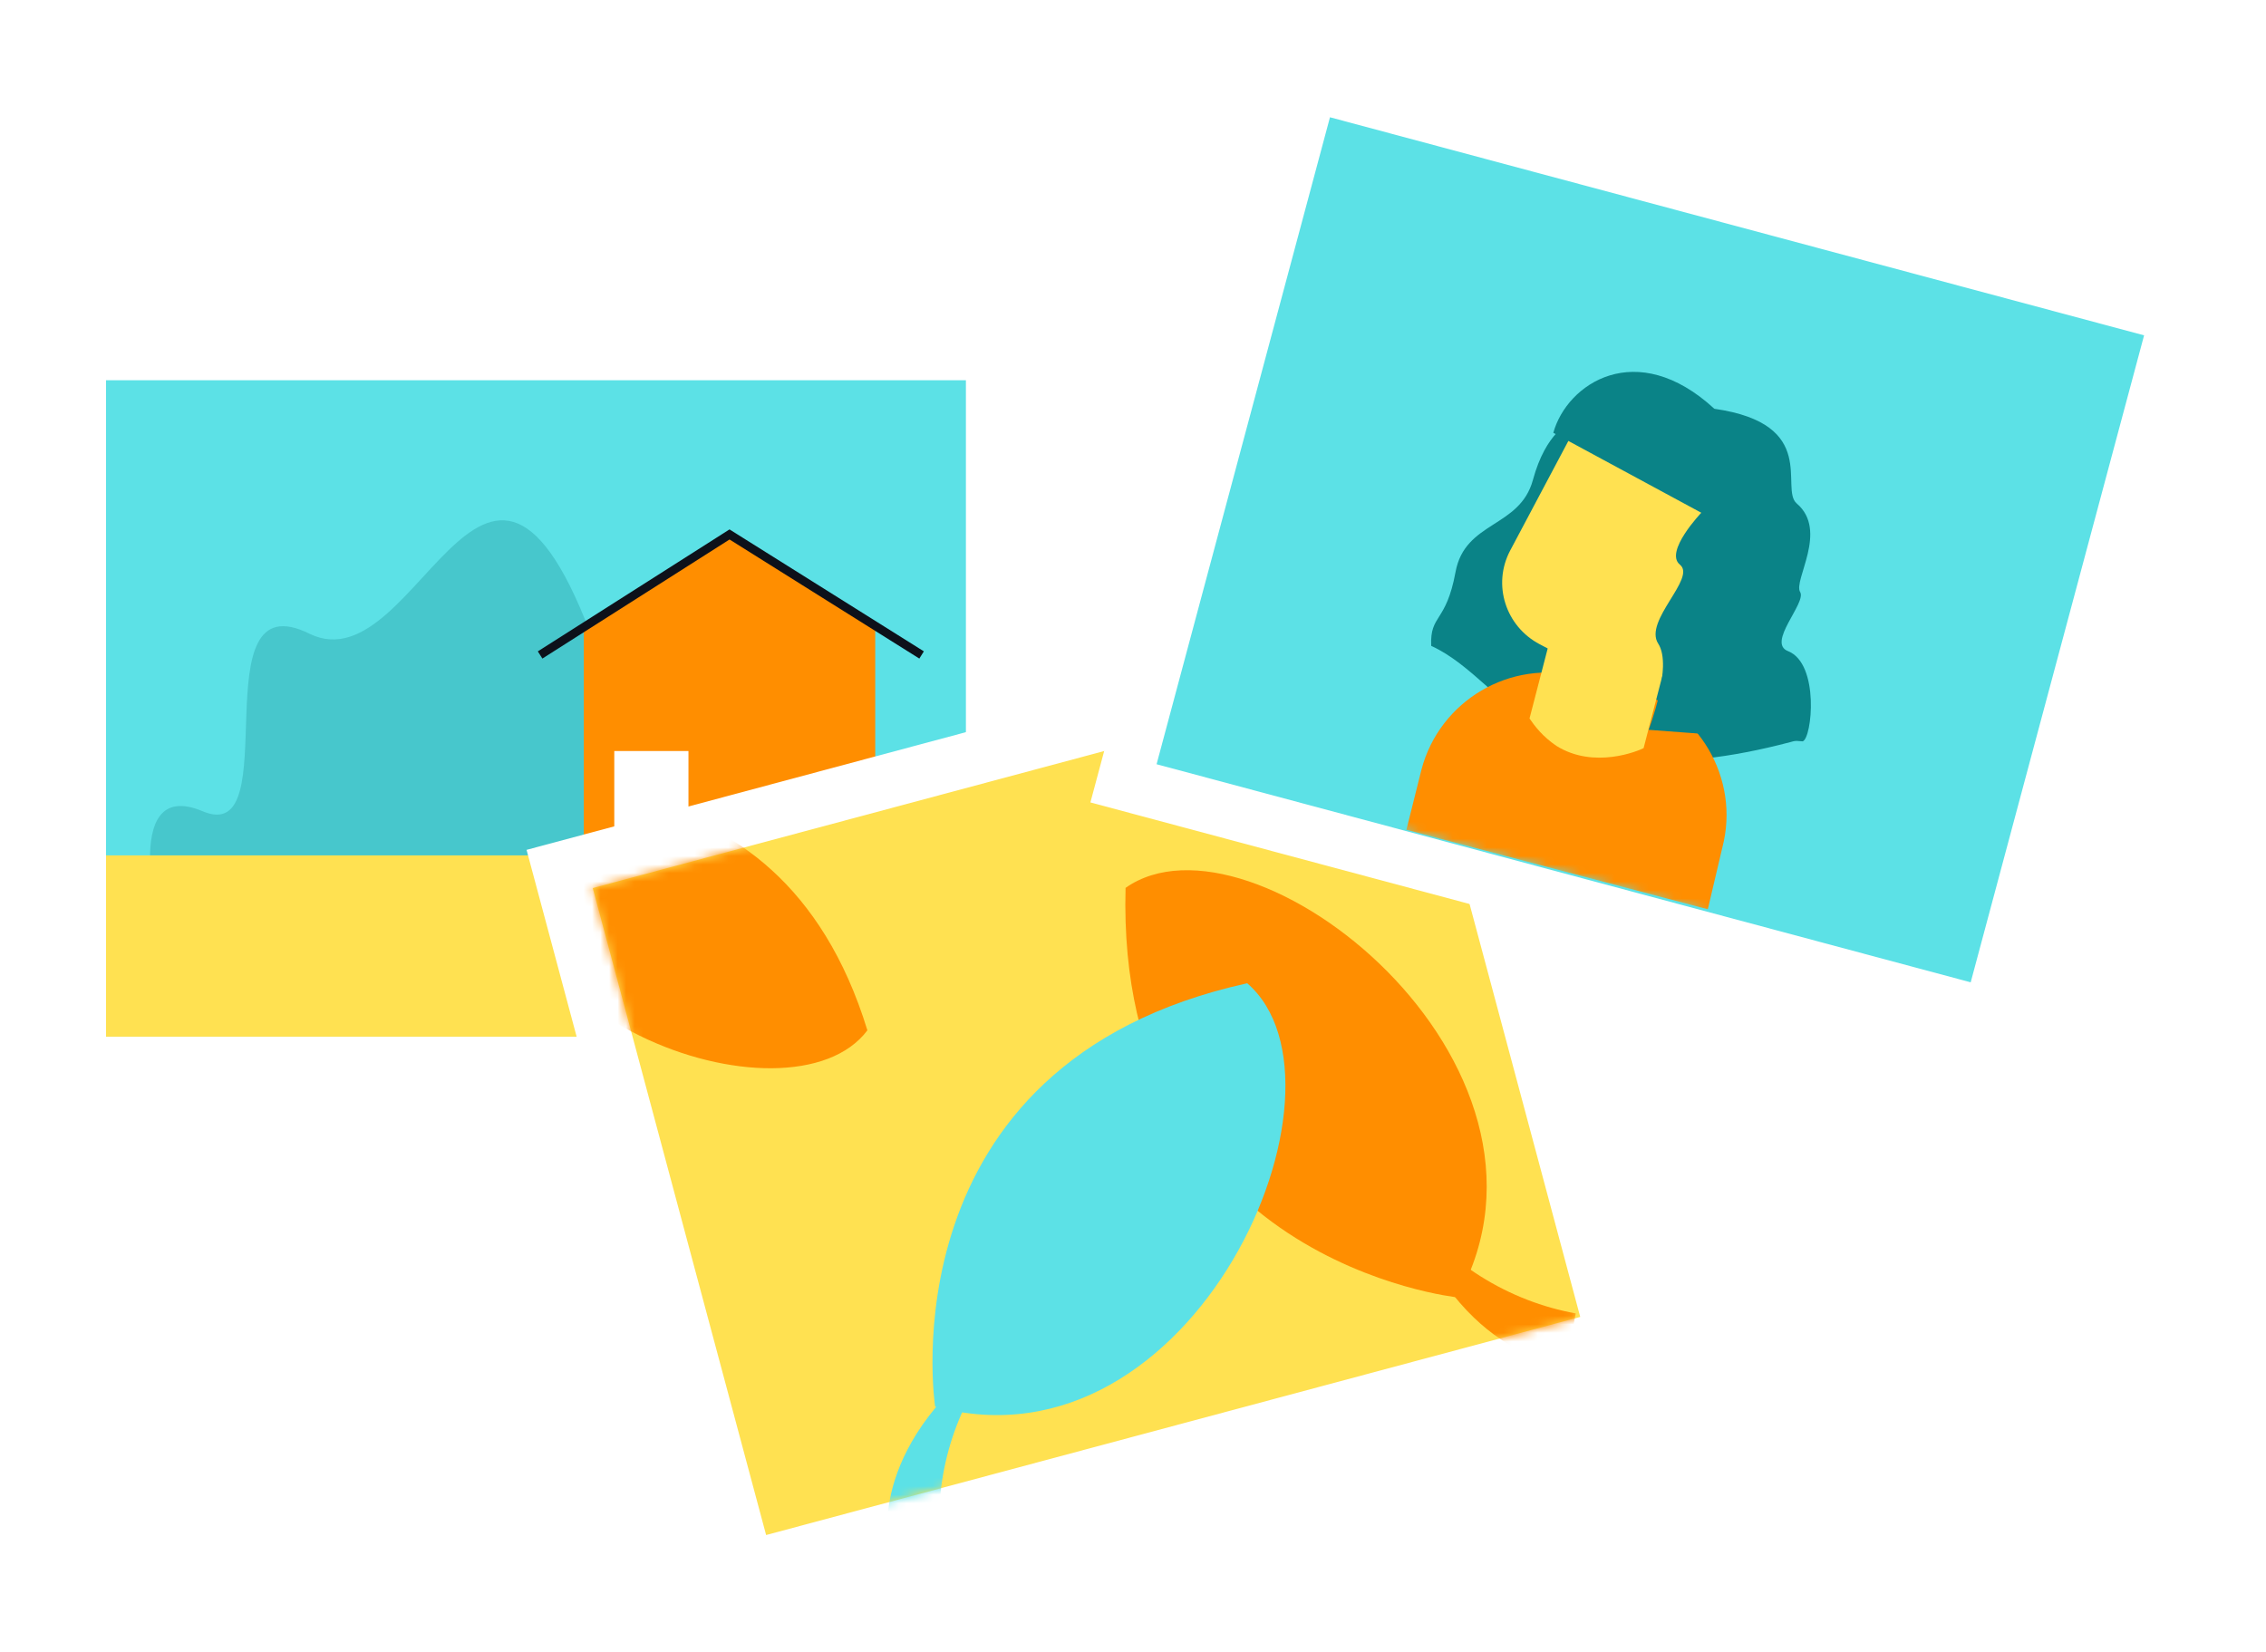 <svg width="266" height="194" viewBox="0 0 266 194" fill="none" xmlns="http://www.w3.org/2000/svg">
<g filter="url(#filter0_d_546_452)">
<path d="M120.159 34.195H6V124.168H120.159V34.195Z" fill="white"/>
<path d="M113.386 40.645H12.449V117.718H113.386V40.645Z" fill="#5CE1E6"/>
<path d="M18.964 105.916C18.964 105.916 13.745 87.012 23.796 91.256C33.846 95.499 23.216 63.865 36.358 70.423C49.501 76.789 57.619 33.773 71.148 75.631C76.946 106.109 76.946 106.109 76.946 106.109H19.737" fill="#47C7CC"/>
<path d="M113.386 96.434H12.449V117.718H113.386V96.434Z" fill="#FFE151"/>
<path d="M102.741 96.38H68.533V69.636L85.637 58.751L102.741 69.636V96.38Z" fill="#FF8E00"/>
<path d="M80.816 84.18H72.109V96.434H80.816V84.18Z" fill="white"/>
<path d="M63.402 72.901L85.638 58.751L108.184 72.901" stroke="#0D111A" stroke-miterlimit="10"/>
</g>
<g filter="url(#filter1_d_546_452)">
<path d="M169.63 66.895L61.812 95.785L85.449 184L193.267 155.11L169.63 66.895Z" fill="white"/>
<path d="M165.146 74.662L69.579 100.269L89.933 176.233L185.5 150.626L165.146 74.662Z" fill="#FFE151"/>
<mask id="mask0_546_452" style="mask-type:alpha" maskUnits="userSpaceOnUse" x="69" y="74" width="117" height="103">
<path d="M165.146 74.662L69.579 100.269L89.933 176.233L185.5 150.626L165.146 74.662Z" fill="#FFE151"/>
</mask>
<g mask="url(#mask0_546_452)">
<path d="M171.115 148.335C171.115 148.335 130.93 144.174 132.127 100.248C146.956 89.803 186.241 120.837 171.115 148.335Z" fill="#FF8E00"/>
<path d="M109.771 161.155C109.771 161.155 103.598 120.879 146.407 111.448C160.279 123.464 140.269 169.465 109.771 161.155Z" fill="#5CE1E6"/>
<path d="M183.802 156.165C183.802 156.165 171.657 155.922 164.617 137.124C169.636 144.308 177.247 148.834 184.974 150.21C183.802 156.165 183.802 156.165 183.802 156.165Z" fill="#FF8E00"/>
<path d="M104.31 176.967C104.31 176.967 101.748 165.269 118.045 153.854C112.245 160.496 109.771 168.808 110.336 176.441C104.31 176.967 104.31 176.967 104.31 176.967Z" fill="#5CE1E6"/>
<path d="M58.63 90.071C58.63 90.071 91.239 82.384 101.82 116.975C92.823 128.972 53.922 115.627 58.63 90.071Z" fill="#FF8E00"/>
</g>
</g>
<g filter="url(#filter2_d_546_452)">
<path d="M259.456 30.89L151.638 2L128 90.215L235.819 119.105L259.456 30.89Z" fill="white"/>
<path d="M251.689 35.375L156.122 9.768L135.768 85.731L231.334 111.338L251.689 35.375Z" fill="#5CE1E6"/>
<mask id="mask1_546_452" style="mask-type:alpha" maskUnits="userSpaceOnUse" x="135" y="9" width="117" height="103">
<path d="M251.689 35.375L156.122 9.768L135.768 85.731L231.334 111.338L251.689 35.375Z" fill="#5CE1E6"/>
</mask>
<g mask="url(#mask1_546_452)">
<path d="M184.289 45.634C184.289 45.634 181.481 46.703 179.944 52.355C178.407 58.007 171.965 57.152 170.86 63.167C169.756 69.183 167.845 68.099 168.005 71.834C177.483 76.152 181.064 91.312 211.614 82.739" fill="#0A8387"/>
<path d="M200.476 102.761L165.093 93.43L166.861 86.367C168.987 78.258 177.332 73.335 185.441 75.461L191.276 76.935C199.384 79.061 204.307 87.406 202.181 95.515L200.476 102.761Z" fill="#FF8E00"/>
<path d="M179.546 80.359C180.168 81.272 181.099 82.489 182.703 83.576C187.142 86.35 192.328 84.154 192.938 83.842C195.063 75.734 196.36 70.574 198.486 62.466L185.095 58.983L179.546 80.359Z" fill="#FFE151"/>
<path d="M177.269 60.653C175.164 64.656 176.744 69.543 180.747 71.647L184.997 73.872C189 75.977 193.949 74.581 196.054 70.577L203.573 56.411C205.678 52.408 204.158 47.399 200.154 45.294L195.905 43.069C191.902 40.964 186.892 42.484 184.788 46.487L177.269 60.653Z" fill="#FFE151"/>
<path d="M182.34 46.818L199.71 56.204C199.71 56.204 195.344 60.781 197.197 62.295C199.173 63.868 192.912 68.893 194.654 71.572C196.396 74.25 193.528 81.692 193.528 81.692L211.616 83.045C212.715 82.667 213.61 73.958 209.919 72.462C207.336 71.508 212.069 66.804 211.321 65.525C210.45 64.186 214.681 58.324 210.912 55.113C208.873 53.357 213.638 45.774 201.244 43.996C192.093 35.57 183.937 41.043 182.34 46.818Z" fill="#0A8387"/>
</g>
</g>
<defs>
<filter id="filter0_d_546_452" x="0" y="32.195" width="126.159" height="101.973" filterUnits="userSpaceOnUse" color-interpolation-filters="sRGB">
<feFlood flood-opacity="0" result="BackgroundImageFix"/>
<feColorMatrix in="SourceAlpha" type="matrix" values="0 0 0 0 0 0 0 0 0 0 0 0 0 0 0 0 0 0 127 0" result="hardAlpha"/>
<feOffset dy="4"/>
<feGaussianBlur stdDeviation="3"/>
<feComposite in2="hardAlpha" operator="out"/>
<feColorMatrix type="matrix" values="0 0 0 0 0 0 0 0 0 0 0 0 0 0 0 0 0 0 0.1 0"/>
<feBlend mode="normal" in2="BackgroundImageFix" result="effect1_dropShadow_546_452"/>
<feBlend mode="normal" in="SourceGraphic" in2="effect1_dropShadow_546_452" result="shape"/>
</filter>
<filter id="filter1_d_546_452" x="55.812" y="64.895" width="143.456" height="129.105" filterUnits="userSpaceOnUse" color-interpolation-filters="sRGB">
<feFlood flood-opacity="0" result="BackgroundImageFix"/>
<feColorMatrix in="SourceAlpha" type="matrix" values="0 0 0 0 0 0 0 0 0 0 0 0 0 0 0 0 0 0 127 0" result="hardAlpha"/>
<feOffset dy="4"/>
<feGaussianBlur stdDeviation="3"/>
<feComposite in2="hardAlpha" operator="out"/>
<feColorMatrix type="matrix" values="0 0 0 0 0 0 0 0 0 0 0 0 0 0 0 0 0 0 0.1 0"/>
<feBlend mode="normal" in2="BackgroundImageFix" result="effect1_dropShadow_546_452"/>
<feBlend mode="normal" in="SourceGraphic" in2="effect1_dropShadow_546_452" result="shape"/>
</filter>
<filter id="filter2_d_546_452" x="122" y="0" width="143.456" height="129.105" filterUnits="userSpaceOnUse" color-interpolation-filters="sRGB">
<feFlood flood-opacity="0" result="BackgroundImageFix"/>
<feColorMatrix in="SourceAlpha" type="matrix" values="0 0 0 0 0 0 0 0 0 0 0 0 0 0 0 0 0 0 127 0" result="hardAlpha"/>
<feOffset dy="4"/>
<feGaussianBlur stdDeviation="3"/>
<feComposite in2="hardAlpha" operator="out"/>
<feColorMatrix type="matrix" values="0 0 0 0 0 0 0 0 0 0 0 0 0 0 0 0 0 0 0.1 0"/>
<feBlend mode="normal" in2="BackgroundImageFix" result="effect1_dropShadow_546_452"/>
<feBlend mode="normal" in="SourceGraphic" in2="effect1_dropShadow_546_452" result="shape"/>
</filter>
</defs>
</svg>
